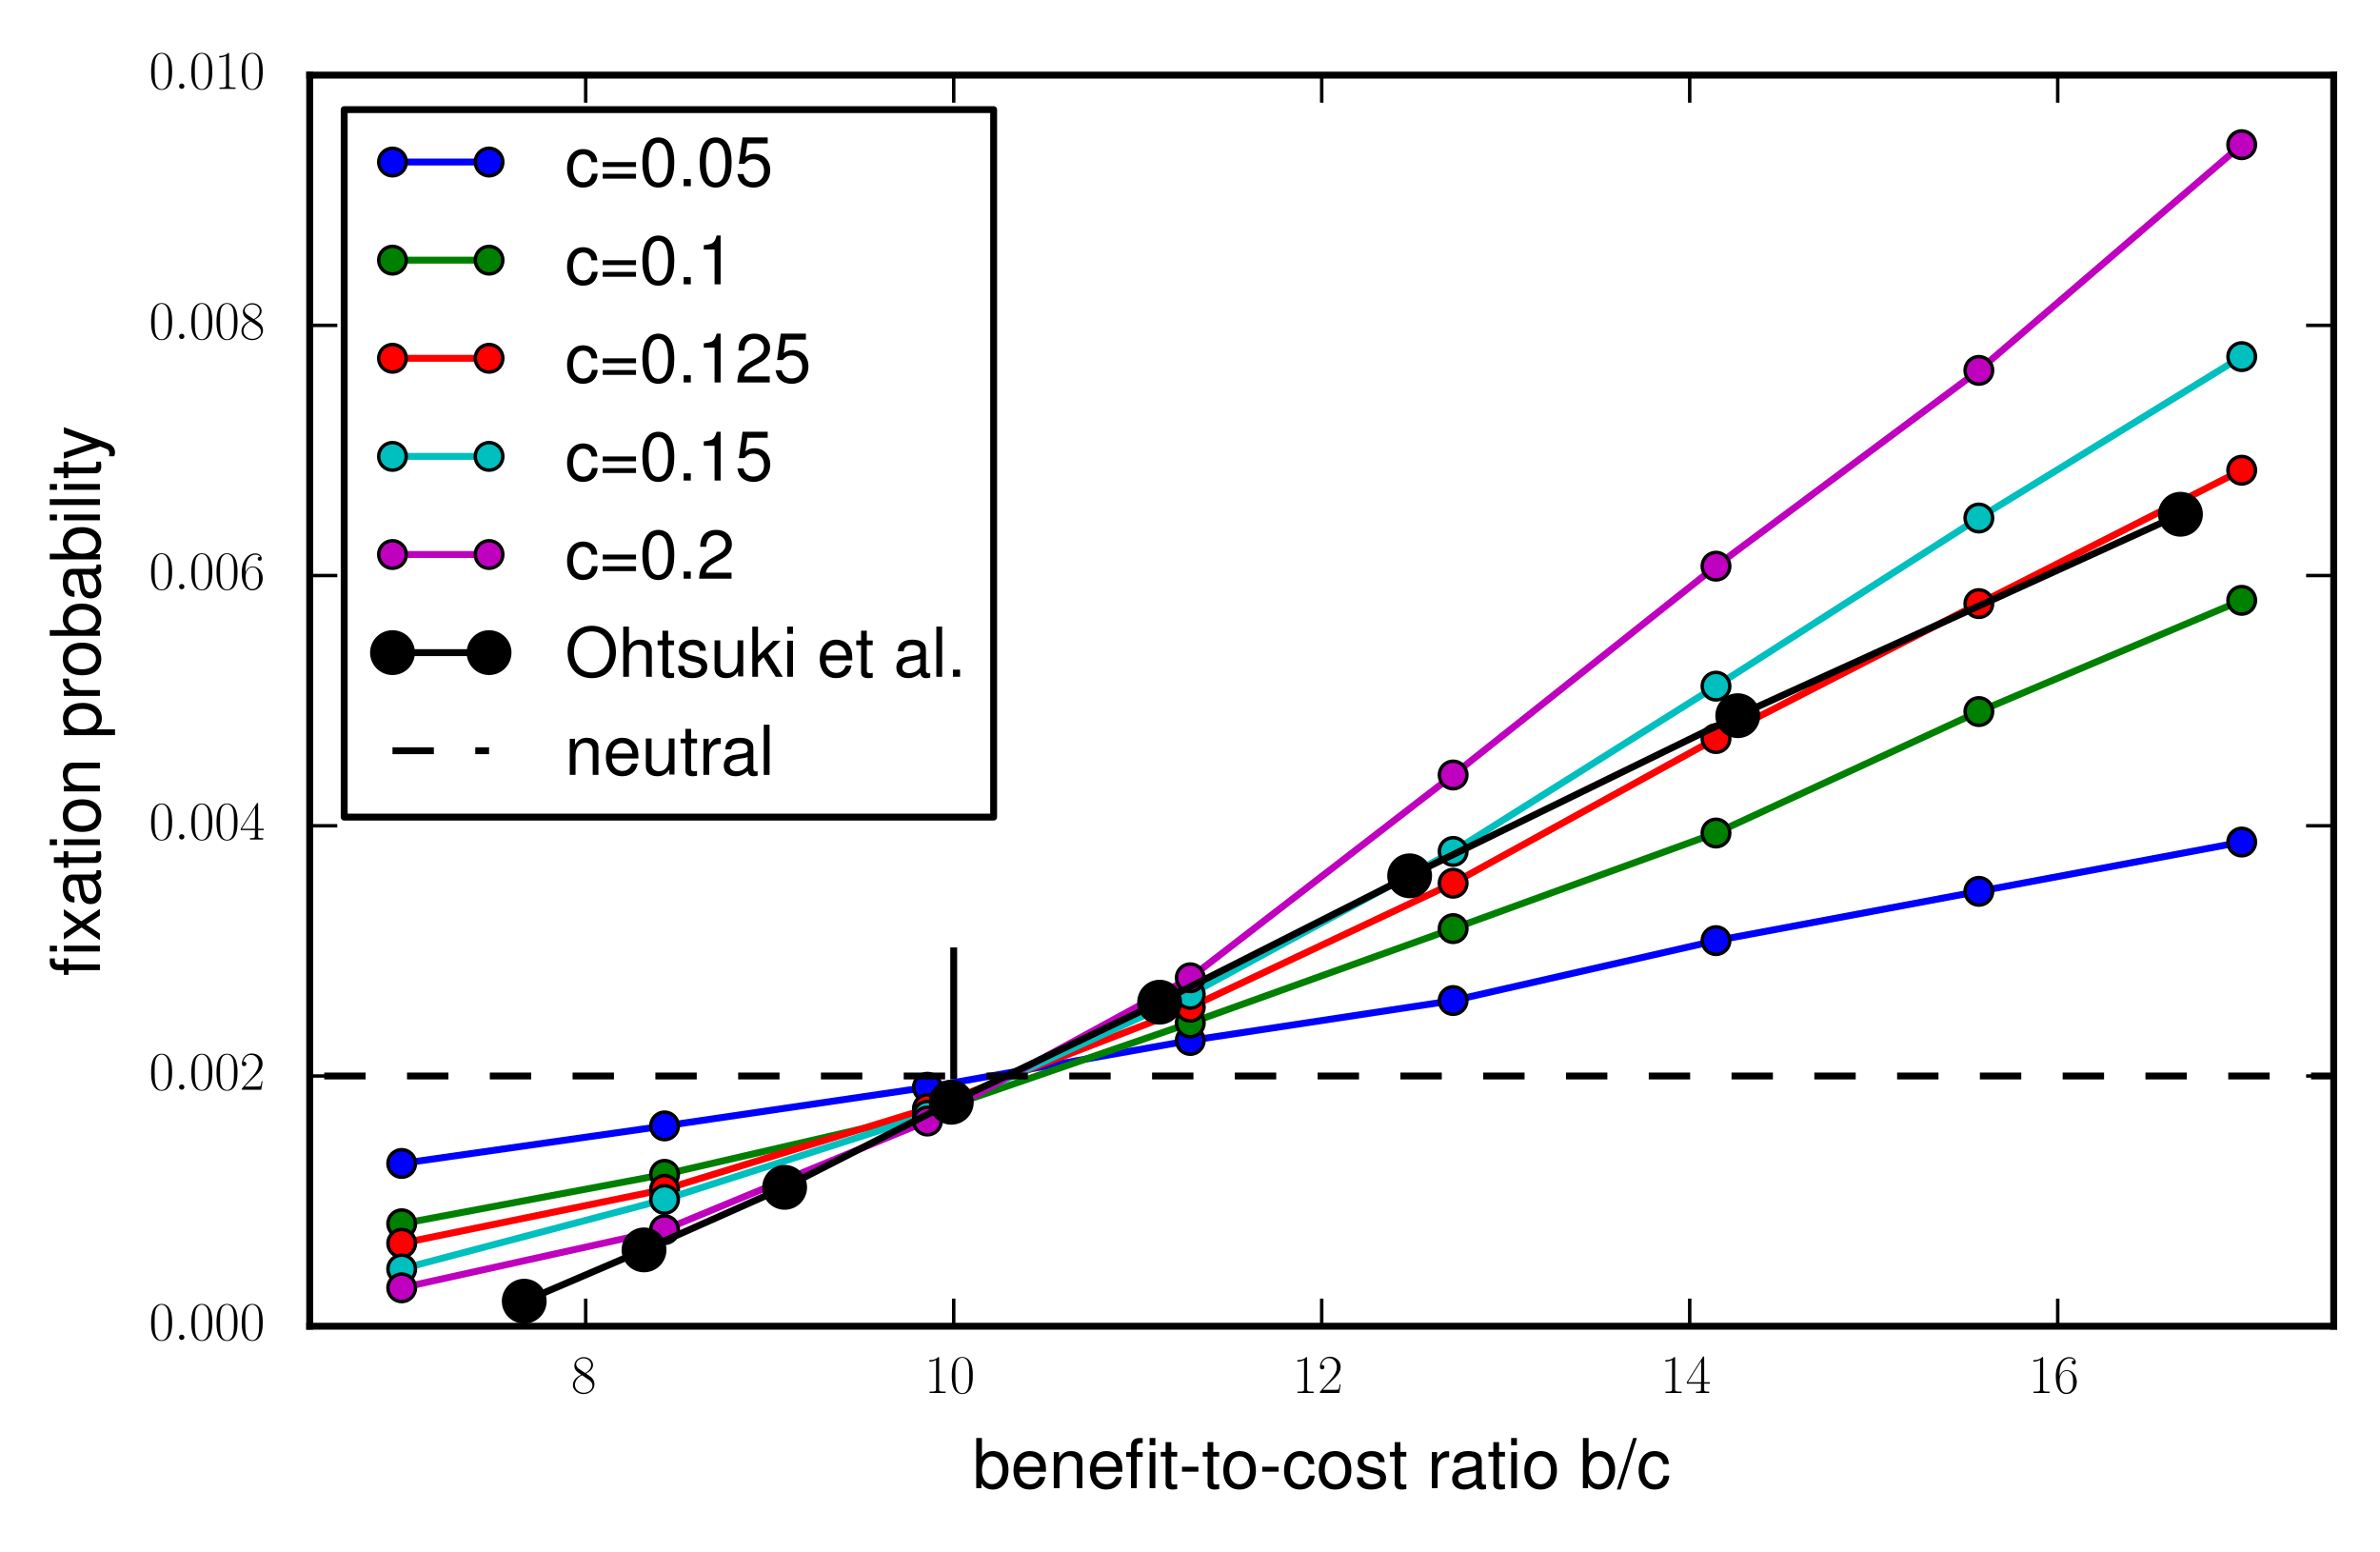 <?xml version="1.0" encoding="utf-8" standalone="no"?>
<!DOCTYPE svg PUBLIC "-//W3C//DTD SVG 1.1//EN"
  "http://www.w3.org/Graphics/SVG/1.1/DTD/svg11.dtd">
<!-- Created with matplotlib (http://matplotlib.org/) -->
<svg height="225pt" version="1.1" viewBox="0 0 345 225" width="345pt" xmlns="http://www.w3.org/2000/svg" xmlns:xlink="http://www.w3.org/1999/xlink">
 <defs>
  <style type="text/css">
*{stroke-linecap:butt;stroke-linejoin:round;stroke-miterlimit:100000;}
  </style>
 </defs>
 <g id="figure_1">
  <g id="patch_1">
   <path d="M 0 225.012 
L 345.49 225.012 
L 345.49 0 
L 0 0 
z
" style="fill:#ffffff;"/>
  </g>
  <g id="axes_1">
   <g id="patch_2">
    <path d="M 44.894 192.216 
L 338.29 192.216 
L 338.29 10.888 
L 44.894 10.888 
z
" style="fill:#ffffff;"/>
   </g>
   <g id="line2d_1">
    <path clip-path="url(#p525039427e)" d="M 138.247 137.817 
L 138.247 155.95 
" style="fill:none;stroke:#000000;stroke-linecap:square;"/>
   </g>
   <g id="line2d_2">
    <path clip-path="url(#p525039427e)" d="M 58.23 168.625 
L 96.333 163.185 
L 134.437 157.582 
L 172.54 150.801 
L 210.644 145.016 
L 248.747 136.331 
L 286.851 129.186 
L 324.954 122.042 
" style="fill:none;stroke:#0000ff;stroke-linecap:square;"/>
    <defs>
     <path d="M 0 2 
C 0.53 2 1.039 1.789 1.414 1.414 
C 1.789 1.039 2 0.53 2 0 
C 2 -0.53 1.789 -1.039 1.414 -1.414 
C 1.039 -1.789 0.53 -2 0 -2 
C -0.53 -2 -1.039 -1.789 -1.414 -1.414 
C -1.789 -1.039 -2 -0.53 -2 0 
C -2 0.53 -1.789 1.039 -1.414 1.414 
C -1.039 1.789 -0.53 2 0 2 
z
" id="m44795a0454" style="stroke:#000000;stroke-width:0.5;"/>
    </defs>
    <g clip-path="url(#p525039427e)">
     <use style="fill:#0000ff;stroke:#000000;stroke-width:0.5;" x="58.23" xlink:href="#m44795a0454" y="168.625"/>
     <use style="fill:#0000ff;stroke:#000000;stroke-width:0.5;" x="96.333" xlink:href="#m44795a0454" y="163.185"/>
     <use style="fill:#0000ff;stroke:#000000;stroke-width:0.5;" x="134.437" xlink:href="#m44795a0454" y="157.582"/>
     <use style="fill:#0000ff;stroke:#000000;stroke-width:0.5;" x="172.54" xlink:href="#m44795a0454" y="150.801"/>
     <use style="fill:#0000ff;stroke:#000000;stroke-width:0.5;" x="210.644" xlink:href="#m44795a0454" y="145.016"/>
     <use style="fill:#0000ff;stroke:#000000;stroke-width:0.5;" x="248.747" xlink:href="#m44795a0454" y="136.331"/>
     <use style="fill:#0000ff;stroke:#000000;stroke-width:0.5;" x="286.851" xlink:href="#m44795a0454" y="129.186"/>
     <use style="fill:#0000ff;stroke:#000000;stroke-width:0.5;" x="324.954" xlink:href="#m44795a0454" y="122.042"/>
    </g>
   </g>
   <g id="line2d_3">
    <path clip-path="url(#p525039427e)" d="M 58.23 177.365 
L 96.333 170.203 
L 134.437 161.408 
L 172.54 148.262 
L 210.644 134.59 
L 248.747 120.736 
L 286.851 103.13 
L 324.954 87.009 
" style="fill:none;stroke:#008000;stroke-linecap:square;"/>
    <defs>
     <path d="M 0 2 
C 0.53 2 1.039 1.789 1.414 1.414 
C 1.789 1.039 2 0.53 2 0 
C 2 -0.53 1.789 -1.039 1.414 -1.414 
C 1.039 -1.789 0.53 -2 0 -2 
C -0.53 -2 -1.039 -1.789 -1.414 -1.414 
C -1.789 -1.039 -2 -0.53 -2 0 
C -2 0.53 -1.789 1.039 -1.414 1.414 
C -1.039 1.789 -0.53 2 0 2 
z
" id="me9c041a095" style="stroke:#000000;stroke-width:0.5;"/>
    </defs>
    <g clip-path="url(#p525039427e)">
     <use style="fill:#008000;stroke:#000000;stroke-width:0.5;" x="58.23" xlink:href="#me9c041a095" y="177.365"/>
     <use style="fill:#008000;stroke:#000000;stroke-width:0.5;" x="96.333" xlink:href="#me9c041a095" y="170.203"/>
     <use style="fill:#008000;stroke:#000000;stroke-width:0.5;" x="134.437" xlink:href="#me9c041a095" y="161.408"/>
     <use style="fill:#008000;stroke:#000000;stroke-width:0.5;" x="172.54" xlink:href="#me9c041a095" y="148.262"/>
     <use style="fill:#008000;stroke:#000000;stroke-width:0.5;" x="210.644" xlink:href="#me9c041a095" y="134.59"/>
     <use style="fill:#008000;stroke:#000000;stroke-width:0.5;" x="248.747" xlink:href="#me9c041a095" y="120.736"/>
     <use style="fill:#008000;stroke:#000000;stroke-width:0.5;" x="286.851" xlink:href="#me9c041a095" y="103.13"/>
     <use style="fill:#008000;stroke:#000000;stroke-width:0.5;" x="324.954" xlink:href="#me9c041a095" y="87.009"/>
    </g>
   </g>
   <g id="line2d_4">
    <path clip-path="url(#p525039427e)" d="M 58.23 180.194 
L 96.333 172.379 
L 134.437 160.683 
L 172.54 145.977 
L 210.644 128.008 
L 248.747 107.046 
L 286.851 87.481 
L 324.954 68.151 
" style="fill:none;stroke:#ff0000;stroke-linecap:square;"/>
    <defs>
     <path d="M 0 2 
C 0.53 2 1.039 1.789 1.414 1.414 
C 1.789 1.039 2 0.53 2 0 
C 2 -0.53 1.789 -1.039 1.414 -1.414 
C 1.039 -1.789 0.53 -2 0 -2 
C -0.53 -2 -1.039 -1.789 -1.414 -1.414 
C -1.789 -1.039 -2 -0.53 -2 0 
C -2 0.53 -1.789 1.039 -1.414 1.414 
C -1.039 1.789 -0.53 2 0 2 
z
" id="m84e55d1b0a" style="stroke:#000000;stroke-width:0.5;"/>
    </defs>
    <g clip-path="url(#p525039427e)">
     <use style="fill:#ff0000;stroke:#000000;stroke-width:0.5;" x="58.23" xlink:href="#m84e55d1b0a" y="180.194"/>
     <use style="fill:#ff0000;stroke:#000000;stroke-width:0.5;" x="96.333" xlink:href="#m84e55d1b0a" y="172.379"/>
     <use style="fill:#ff0000;stroke:#000000;stroke-width:0.5;" x="134.437" xlink:href="#m84e55d1b0a" y="160.683"/>
     <use style="fill:#ff0000;stroke:#000000;stroke-width:0.5;" x="172.54" xlink:href="#m84e55d1b0a" y="145.977"/>
     <use style="fill:#ff0000;stroke:#000000;stroke-width:0.5;" x="210.644" xlink:href="#m84e55d1b0a" y="128.008"/>
     <use style="fill:#ff0000;stroke:#000000;stroke-width:0.5;" x="248.747" xlink:href="#m84e55d1b0a" y="107.046"/>
     <use style="fill:#ff0000;stroke:#000000;stroke-width:0.5;" x="286.851" xlink:href="#m84e55d1b0a" y="87.481"/>
     <use style="fill:#ff0000;stroke:#000000;stroke-width:0.5;" x="324.954" xlink:href="#m84e55d1b0a" y="68.151"/>
    </g>
   </g>
   <g id="line2d_5">
    <path clip-path="url(#p525039427e)" d="M 58.23 183.911 
L 96.333 173.847 
L 134.437 161.626 
L 172.54 144.11 
L 210.644 123.402 
L 248.747 99.449 
L 286.851 75.078 
L 324.954 51.687 
" style="fill:none;stroke:#00bfbf;stroke-linecap:square;"/>
    <defs>
     <path d="M 0 2 
C 0.53 2 1.039 1.789 1.414 1.414 
C 1.789 1.039 2 0.53 2 0 
C 2 -0.53 1.789 -1.039 1.414 -1.414 
C 1.039 -1.789 0.53 -2 0 -2 
C -0.53 -2 -1.039 -1.789 -1.414 -1.414 
C -1.789 -1.039 -2 -0.53 -2 0 
C -2 0.53 -1.789 1.039 -1.414 1.414 
C -1.039 1.789 -0.53 2 0 2 
z
" id="m3303e65771" style="stroke:#000000;stroke-width:0.5;"/>
    </defs>
    <g clip-path="url(#p525039427e)">
     <use style="fill:#00bfbf;stroke:#000000;stroke-width:0.5;" x="58.23" xlink:href="#m3303e65771" y="183.911"/>
     <use style="fill:#00bfbf;stroke:#000000;stroke-width:0.5;" x="96.333" xlink:href="#m3303e65771" y="173.847"/>
     <use style="fill:#00bfbf;stroke:#000000;stroke-width:0.5;" x="134.437" xlink:href="#m3303e65771" y="161.626"/>
     <use style="fill:#00bfbf;stroke:#000000;stroke-width:0.5;" x="172.54" xlink:href="#m3303e65771" y="144.11"/>
     <use style="fill:#00bfbf;stroke:#000000;stroke-width:0.5;" x="210.644" xlink:href="#m3303e65771" y="123.402"/>
     <use style="fill:#00bfbf;stroke:#000000;stroke-width:0.5;" x="248.747" xlink:href="#m3303e65771" y="99.449"/>
     <use style="fill:#00bfbf;stroke:#000000;stroke-width:0.5;" x="286.851" xlink:href="#m3303e65771" y="75.078"/>
     <use style="fill:#00bfbf;stroke:#000000;stroke-width:0.5;" x="324.954" xlink:href="#m3303e65771" y="51.687"/>
    </g>
   </g>
   <g id="line2d_6">
    <path clip-path="url(#p525039427e)" d="M 58.23 186.649 
L 96.333 178.217 
L 134.437 162.478 
L 172.54 141.716 
L 210.644 112.323 
L 248.747 82.059 
L 286.851 53.681 
L 324.954 20.97 
" style="fill:none;stroke:#bf00bf;stroke-linecap:square;"/>
    <defs>
     <path d="M 0 2 
C 0.53 2 1.039 1.789 1.414 1.414 
C 1.789 1.039 2 0.53 2 0 
C 2 -0.53 1.789 -1.039 1.414 -1.414 
C 1.039 -1.789 0.53 -2 0 -2 
C -0.53 -2 -1.039 -1.789 -1.414 -1.414 
C -1.789 -1.039 -2 -0.53 -2 0 
C -2 0.53 -1.789 1.039 -1.414 1.414 
C -1.039 1.789 -0.53 2 0 2 
z
" id="m3d98595a14" style="stroke:#000000;stroke-width:0.5;"/>
    </defs>
    <g clip-path="url(#p525039427e)">
     <use style="fill:#bf00bf;stroke:#000000;stroke-width:0.5;" x="58.23" xlink:href="#m3d98595a14" y="186.649"/>
     <use style="fill:#bf00bf;stroke:#000000;stroke-width:0.5;" x="96.333" xlink:href="#m3d98595a14" y="178.217"/>
     <use style="fill:#bf00bf;stroke:#000000;stroke-width:0.5;" x="134.437" xlink:href="#m3d98595a14" y="162.478"/>
     <use style="fill:#bf00bf;stroke:#000000;stroke-width:0.5;" x="172.54" xlink:href="#m3d98595a14" y="141.716"/>
     <use style="fill:#bf00bf;stroke:#000000;stroke-width:0.5;" x="210.644" xlink:href="#m3d98595a14" y="112.323"/>
     <use style="fill:#bf00bf;stroke:#000000;stroke-width:0.5;" x="248.747" xlink:href="#m3d98595a14" y="82.059"/>
     <use style="fill:#bf00bf;stroke:#000000;stroke-width:0.5;" x="286.851" xlink:href="#m3d98595a14" y="53.681"/>
     <use style="fill:#bf00bf;stroke:#000000;stroke-width:0.5;" x="324.954" xlink:href="#m3d98595a14" y="20.97"/>
    </g>
   </g>
   <g id="line2d_7">
    <path clip-path="url(#p525039427e)" d="M 75.992 188.589 
L 93.356 181.155 
L 113.74 172.088 
L 137.9 159.758 
L 168.098 145.252 
L 204.337 126.938 
L 251.9 103.728 
L 316.073 74.534 
" style="fill:none;stroke:#000000;stroke-linecap:square;"/>
    <defs>
     <path d="M 0 3 
C 0.796 3 1.559 2.684 2.121 2.121 
C 2.684 1.559 3 0.796 3 0 
C 3 -0.796 2.684 -1.559 2.121 -2.121 
C 1.559 -2.684 0.796 -3 0 -3 
C -0.796 -3 -1.559 -2.684 -2.121 -2.121 
C -2.684 -1.559 -3 -0.796 -3 0 
C -3 0.796 -2.684 1.559 -2.121 2.121 
C -1.559 2.684 -0.796 3 0 3 
z
" id="m6c86025a28" style="stroke:#000000;stroke-width:0.5;"/>
    </defs>
    <g clip-path="url(#p525039427e)">
     <use style="stroke:#000000;stroke-width:0.5;" x="75.992" xlink:href="#m6c86025a28" y="188.589"/>
     <use style="stroke:#000000;stroke-width:0.5;" x="93.356" xlink:href="#m6c86025a28" y="181.155"/>
     <use style="stroke:#000000;stroke-width:0.5;" x="113.74" xlink:href="#m6c86025a28" y="172.088"/>
     <use style="stroke:#000000;stroke-width:0.5;" x="137.9" xlink:href="#m6c86025a28" y="159.758"/>
     <use style="stroke:#000000;stroke-width:0.5;" x="168.098" xlink:href="#m6c86025a28" y="145.252"/>
     <use style="stroke:#000000;stroke-width:0.5;" x="204.337" xlink:href="#m6c86025a28" y="126.938"/>
     <use style="stroke:#000000;stroke-width:0.5;" x="251.9" xlink:href="#m6c86025a28" y="103.728"/>
     <use style="stroke:#000000;stroke-width:0.5;" x="316.073" xlink:href="#m6c86025a28" y="74.534"/>
    </g>
   </g>
   <g id="line2d_8">
    <path clip-path="url(#p525039427e)" d="M -1 155.95 
L 16.74 155.95 
L 76.012 155.95 
L 135.284 155.95 
L 194.556 155.95 
L 253.828 155.95 
L 313.1 155.95 
L 346.49 155.95 
" style="fill:none;stroke:#000000;stroke-dasharray:6,6;stroke-dashoffset:0.0;"/>
   </g>
   <g id="patch_3">
    <path d="M 44.894 10.888 
L 338.29 10.888 
" style="fill:none;stroke:#000000;stroke-linecap:square;stroke-linejoin:miter;"/>
   </g>
   <g id="patch_4">
    <path d="M 338.29 192.216 
L 338.29 10.888 
" style="fill:none;stroke:#000000;stroke-linecap:square;stroke-linejoin:miter;"/>
   </g>
   <g id="patch_5">
    <path d="M 44.894 192.216 
L 338.29 192.216 
" style="fill:none;stroke:#000000;stroke-linecap:square;stroke-linejoin:miter;"/>
   </g>
   <g id="patch_6">
    <path d="M 44.894 192.216 
L 44.894 10.888 
" style="fill:none;stroke:#000000;stroke-linecap:square;stroke-linejoin:miter;"/>
   </g>
   <g id="matplotlib.axis_1">
    <g id="xtick_1">
     <g id="line2d_9">
      <defs>
       <path d="M 0 0 
L 0 -4 
" id="mb56351bc96" style="stroke:#000000;stroke-width:0.5;"/>
      </defs>
      <g>
       <use style="stroke:#000000;stroke-width:0.5;" x="84.902" xlink:href="#mb56351bc96" y="192.216"/>
      </g>
     </g>
     <g id="line2d_10">
      <defs>
       <path d="M 0 0 
L 0 4 
" id="m21685a4db8" style="stroke:#000000;stroke-width:0.5;"/>
      </defs>
      <g>
       <use style="stroke:#000000;stroke-width:0.5;" x="84.902" xlink:href="#m21685a4db8" y="10.888"/>
      </g>
     </g>
     <g id="text_1">
      <!-- $8$ -->
      <defs>
       <path d="M 27.203 35.375 
C 33.5 38.547 39.906 43.328 39.906 50.984 
C 39.906 60.016 31.094 65.297 23 65.297 
C 13.906 65.297 5.906 58.734 5.906 49.688 
C 5.906 47.203 6.5 42.922 10.406 39.141 
C 11.406 38.156 15.594 35.172 18.297 33.281 
C 13.797 30.984 3.297 25.531 3.297 14.594 
C 3.297 4.359 13.094 -2 22.797 -2 
C 33.5 -2 42.5 5.656 42.5 15.781 
C 42.5 24.844 36.406 29.016 32.406 31.703 
z
M 14.094 44.094 
C 13.297 44.594 9.297 47.672 9.297 52.359 
C 9.297 58.422 15.594 63 22.797 63 
C 30.703 63 36.5 57.438 36.5 50.969 
C 36.5 41.703 26.094 36.422 25.594 36.422 
C 25.5 36.422 25.406 36.422 24.594 37.031 
z
M 32.5 23.734 
C 34 22.641 38.797 19.375 38.797 13.297 
C 38.797 5.953 31.406 0.391 23 0.391 
C 13.906 0.391 7 6.844 7 14.688 
C 7 22.547 13.094 29.094 20 32.188 
z
" id="CMR17-56"/>
      </defs>
      <g transform="translate(82.785 201.894)scale(0.08 -0.08)">
       <use transform="scale(0.996)" xlink:href="#CMR17-56"/>
      </g>
     </g>
    </g>
    <g id="xtick_2">
     <g id="line2d_11">
      <g>
       <use style="stroke:#000000;stroke-width:0.5;" x="138.247" xlink:href="#mb56351bc96" y="192.216"/>
      </g>
     </g>
     <g id="line2d_12">
      <g>
       <use style="stroke:#000000;stroke-width:0.5;" x="138.247" xlink:href="#m21685a4db8" y="10.888"/>
      </g>
     </g>
     <g id="text_2">
      <!-- $10$ -->
      <defs>
       <path d="M 26.594 63.406 
C 26.594 65.5 26.5 65.5 25.094 65.5 
C 21.203 61.188 15.297 59.797 9.703 59.797 
C 9.406 59.797 8.906 59.797 8.797 59.5 
C 8.703 59.297 8.703 59.094 8.703 57 
C 11.797 57 17 57.594 21 59.984 
L 21 7.203 
C 21 3.688 20.797 2.5 12.203 2.5 
L 9.203 2.5 
L 9.203 0 
C 14 0 19 0 23.797 0 
C 28.594 0 33.594 0 38.406 0 
L 38.406 2.5 
L 35.406 2.5 
C 26.797 2.5 26.594 3.594 26.594 7.156 
z
" id="CMR17-49"/>
       <path d="M 42 31.641 
C 42 37.75 41.906 48.125 37.703 56.109 
C 34 63.109 28.094 65.594 22.906 65.594 
C 18.094 65.594 12 63.406 8.203 56.203 
C 4.203 48.719 3.797 39.438 3.797 31.641 
C 3.797 25.953 3.906 17.281 7 9.672 
C 11.297 -0.609 19 -2 22.906 -2 
C 27.5 -2 34.5 -0.109 38.594 9.375 
C 41.594 16.281 42 24.359 42 31.641 
M 22.906 -0.406 
C 16.5 -0.406 12.703 5.078 11.297 12.688 
C 10.203 18.562 10.203 27.156 10.203 32.75 
C 10.203 40.438 10.203 46.828 11.5 52.922 
C 13.406 61.391 19 64 22.906 64 
C 27 64 32.297 61.297 34.203 53.125 
C 35.5 47.438 35.594 40.734 35.594 32.75 
C 35.594 26.25 35.594 18.266 34.406 12.375 
C 32.297 1.484 26.406 -0.406 22.906 -0.406 
" id="CMR17-48"/>
      </defs>
      <g transform="translate(134.013 201.894)scale(0.08 -0.08)">
       <use transform="scale(0.996)" xlink:href="#CMR17-49"/>
       <use transform="translate(45.69 0.0)scale(0.996)" xlink:href="#CMR17-48"/>
      </g>
     </g>
    </g>
    <g id="xtick_3">
     <g id="line2d_13">
      <g>
       <use style="stroke:#000000;stroke-width:0.5;" x="191.592" xlink:href="#mb56351bc96" y="192.216"/>
      </g>
     </g>
     <g id="line2d_14">
      <g>
       <use style="stroke:#000000;stroke-width:0.5;" x="191.592" xlink:href="#m21685a4db8" y="10.888"/>
      </g>
     </g>
     <g id="text_3">
      <!-- $12$ -->
      <defs>
       <path d="M 41.703 15.453 
L 39.906 15.453 
C 38.906 8.375 38.094 7.172 37.703 6.562 
C 37.203 5.766 30 5.766 28.594 5.766 
L 9.406 5.766 
C 13 9.672 20 16.75 28.5 24.953 
C 34.594 30.734 41.703 37.531 41.703 47.422 
C 41.703 59.219 32.297 66 21.797 66 
C 10.797 66 4.094 56.312 4.094 47.344 
C 4.094 43.438 7 42.938 8.203 42.938 
C 9.203 42.938 12.203 43.547 12.203 47.031 
C 12.203 50.109 9.594 51 8.203 51 
C 7.594 51 7 50.906 6.594 50.703 
C 8.5 59.219 14.297 63.406 20.406 63.406 
C 29.094 63.406 34.797 56.516 34.797 47.422 
C 34.797 38.734 29.703 31.25 24 24.75 
L 4.094 2.281 
L 4.094 0 
L 39.297 0 
z
" id="CMR17-50"/>
      </defs>
      <g transform="translate(187.358 201.894)scale(0.08 -0.08)">
       <use transform="scale(0.996)" xlink:href="#CMR17-49"/>
       <use transform="translate(45.69 0.0)scale(0.996)" xlink:href="#CMR17-50"/>
      </g>
     </g>
    </g>
    <g id="xtick_4">
     <g id="line2d_15">
      <g>
       <use style="stroke:#000000;stroke-width:0.5;" x="244.937" xlink:href="#mb56351bc96" y="192.216"/>
      </g>
     </g>
     <g id="line2d_16">
      <g>
       <use style="stroke:#000000;stroke-width:0.5;" x="244.937" xlink:href="#m21685a4db8" y="10.888"/>
      </g>
     </g>
     <g id="text_4">
      <!-- $14$ -->
      <defs>
       <path d="M 33.594 64.406 
C 33.594 66.5 33.5 66.5 31.703 66.5 
L 2 19.594 
L 2 17 
L 27.797 17 
L 27.797 7.141 
C 27.797 3.5 27.594 2.5 20.594 2.5 
L 18.703 2.5 
L 18.703 0 
C 21.906 0 27.297 0 30.703 0 
C 34.094 0 39.5 0 42.703 0 
L 42.703 2.5 
L 40.797 2.5 
C 33.797 2.5 33.594 3.5 33.594 7.141 
L 33.594 17 
L 43.797 17 
L 43.797 19.594 
L 33.594 19.594 
z
M 28.094 57.859 
L 28.094 19.594 
L 4 19.594 
z
" id="CMR17-52"/>
      </defs>
      <g transform="translate(240.703 201.894)scale(0.08 -0.08)">
       <use transform="scale(0.996)" xlink:href="#CMR17-49"/>
       <use transform="translate(45.69 0.0)scale(0.996)" xlink:href="#CMR17-52"/>
      </g>
     </g>
    </g>
    <g id="xtick_5">
     <g id="line2d_17">
      <g>
       <use style="stroke:#000000;stroke-width:0.5;" x="298.282" xlink:href="#mb56351bc96" y="192.216"/>
      </g>
     </g>
     <g id="line2d_18">
      <g>
       <use style="stroke:#000000;stroke-width:0.5;" x="298.282" xlink:href="#m21685a4db8" y="10.888"/>
      </g>
     </g>
     <g id="text_5">
      <!-- $16$ -->
      <defs>
       <path d="M 10.594 34 
C 10.594 57.656 21.797 63 28.297 63 
C 30.406 63 35.5 62.641 37.5 59 
C 35.906 59 32.906 59 32.906 55.516 
C 32.906 52.828 35.094 51.922 36.5 51.922 
C 37.406 51.922 40.094 52.312 40.094 55.625 
C 40.094 61.781 35.094 65.297 28.203 65.297 
C 16.297 65.297 3.797 52.969 3.797 31 
C 3.797 3.953 15.094 -2 23.094 -2 
C 32.797 -2 42 6.672 42 20.047 
C 42 32.516 33.906 41.594 23.703 41.594 
C 17.594 41.594 13.094 37.609 10.594 30.625 
z
M 23.094 0.391 
C 10.797 0.391 10.797 18.75 10.797 22.438 
C 10.797 29.625 14.203 40 23.5 40 
C 25.203 40 30.094 40 33.406 33.125 
C 35.203 29.219 35.203 25.141 35.203 20.141 
C 35.203 14.75 35.203 10.781 33.094 6.781 
C 30.906 2.672 27.703 0.391 23.094 0.391 
" id="CMR17-54"/>
      </defs>
      <g transform="translate(294.047 201.894)scale(0.08 -0.08)">
       <use transform="scale(0.996)" xlink:href="#CMR17-49"/>
       <use transform="translate(45.69 0.0)scale(0.996)" xlink:href="#CMR17-54"/>
      </g>
     </g>
    </g>
    <g id="text_6">
     <!-- benefit-to-cost ratio b/c -->
     <defs>
      <path d="M 53.5 5.203 
C 52.594 5 52.203 5 51.703 5 
C 48.797 5 47.203 6.484 47.203 9.078 
L 47.203 39.766 
C 47.203 49.016 40.406 54 27.5 54 
C 19.906 54 13.594 51.812 10.094 47.906 
C 7.703 45.203 6.703 42.219 6.5 37.031 
L 14.906 37.031 
C 15.594 43.391 19.406 46.281 27.203 46.281 
C 34.703 46.281 38.906 43.484 38.906 38.516 
L 38.906 36.328 
C 38.906 32.828 36.797 31.344 30.203 30.547 
C 18.406 29.062 16.594 28.656 13.406 27.359 
C 7.297 24.875 4.203 20.188 4.203 13.422 
C 4.203 3.969 10.797 -2 21.406 -2 
C 28 -2 33.297 0.297 39.203 5.703 
C 39.797 0.391 42.406 -2 47.797 -2 
C 49.5 -2 50.797 -1.812 53.5 -1.094 
z
M 38.906 16.75 
C 38.906 13.953 38.094 12.266 35.594 9.984 
C 32.203 6.891 28.094 5.312 23.203 5.312 
C 16.703 5.312 12.906 8.391 12.906 13.656 
C 12.906 19.141 16.594 21.922 25.5 23.219 
C 34.297 24.406 36.094 24.812 38.906 26.094 
z
" id="Nimbus_Sans_L_Regular-97"/>
      <path d="M 5.406 73 
L 5.406 -0.031 
L 12.906 -0.031 
L 12.906 7 
C 16.906 0.891 22.203 -2 29.5 -2 
C 43.297 -2 52.297 9.25 52.297 26.594 
C 52.297 43.531 43.703 54 29.906 54 
C 22.703 54 17.594 51.281 13.703 45.391 
L 13.703 73 
z
M 28.297 46.188 
C 37.594 46.188 43.594 38.125 43.594 25.703 
C 43.594 13.859 37.406 5.812 28.297 5.812 
C 19.5 5.812 13.703 13.766 13.703 26 
C 13.703 38.234 19.5 46.188 28.297 46.188 
" id="Nimbus_Sans_L_Regular-98"/>
      <path d="M 25.406 52.812 
L 16.797 52.812 
L 16.797 67 
L 8.5 67 
L 8.5 52.812 
L 1.406 52.812 
L 1.406 46 
L 8.5 46 
L 8.5 6.312 
C 8.5 1 12.094 -2 18.594 -2 
C 20.594 -2 22.594 -1.812 25.406 -1.297 
L 25.406 5.719 
C 24.297 5.406 23 5.312 21.406 5.312 
C 17.797 5.312 16.797 6.312 16.797 10.016 
L 16.797 46 
L 25.406 46 
z
" id="Nimbus_Sans_L_Regular-116"/>
      <path d="M 25.203 52.484 
L 16.5 52.484 
L 16.5 60.453 
C 16.5 63.859 18.5 65.594 22.297 65.594 
C 23 65.594 23.297 65.594 25.203 65.594 
L 25.203 72.797 
C 23.297 72.969 22.203 73 20.5 73 
C 12.797 73 8.203 68.656 8.203 61.266 
L 8.203 52.484 
L 1.203 52.484 
L 1.203 45.672 
L 8.203 45.672 
L 8.203 0 
L 16.5 0 
L 16.5 45.672 
L 25.203 45.672 
z
M 43.594 52.484 
L 35.297 52.484 
L 35.297 0 
L 43.594 0 
z
M 43.594 73 
L 35.297 73 
L 35.297 62.484 
L 43.594 62.484 
z
" id="Nimbus_Sans_L_Regular-2"/>
      <path d="M 28.406 31.203 
L 4.594 31.203 
L 4.594 24 
L 28.406 24 
z
" id="Nimbus_Sans_L_Regular-45"/>
      <path d="M 22.906 73 
L -0.797 -2 
L 4.703 -2 
L 28.406 73 
z
" id="Nimbus_Sans_L_Regular-47"/>
      <path d="M 47.094 34.938 
C 46.703 40.031 45.594 43.328 43.594 46.219 
C 40 51.109 33.703 54 26.406 54 
C 12.297 54 3.094 42.844 3.094 25.5 
C 3.094 8.656 12.094 -2 26.297 -2 
C 38.797 -2 46.703 5.469 47.703 18.234 
L 39.297 18.234 
C 37.906 9.875 33.594 5.703 26.5 5.703 
C 17.297 5.703 11.797 13.172 11.797 25.5 
C 11.797 38.531 17.203 46.281 26.297 46.281 
C 33.297 46.281 37.703 42.203 38.703 34.938 
z
" id="Nimbus_Sans_L_Regular-99"/>
      <path d="M 15 52.484 
L 6.703 52.484 
L 6.703 0 
L 15 0 
z
M 15 73 
L 6.594 73 
L 6.594 62.484 
L 15 62.484 
z
" id="Nimbus_Sans_L_Regular-105"/>
      <path d="M 7 52.484 
L 7 0 
L 15.406 0 
L 15.406 28.953 
C 15.406 39.672 21 46.688 29.594 46.688 
C 36.203 46.688 40.406 42.672 40.406 36.359 
L 40.406 0 
L 48.703 0 
L 48.703 39.672 
C 48.703 48.391 42.203 54 32.094 54 
C 24.297 54 19.297 50.984 14.703 43.688 
L 14.703 52.484 
z
" id="Nimbus_Sans_L_Regular-110"/>
      <path d="M 27.203 54 
C 12.5 54 3.594 43.531 3.594 25.984 
C 3.594 8.453 12.406 -2 27.297 -2 
C 42 -2 51 8.453 51 25.594 
C 51 43.625 42.297 54 27.203 54 
M 27.297 46.281 
C 36.703 46.281 42.297 38.625 42.297 25.703 
C 42.297 13.453 36.5 5.703 27.297 5.703 
C 18 5.703 12.297 13.359 12.297 25.984 
C 12.297 38.531 18 46.281 27.297 46.281 
" id="Nimbus_Sans_L_Regular-111"/>
      <path d="M 51.297 23.891 
C 51.297 31.781 50.703 36.531 49.203 40.375 
C 45.797 48.859 37.797 54 28 54 
C 13.406 54 4 42.844 4 25.703 
C 4 8.547 13.094 -2 27.797 -2 
C 39.797 -2 48.094 4.844 50.203 16.312 
L 41.797 16.312 
C 39.5 9.344 34.797 5.703 28.094 5.703 
C 22.797 5.703 18.297 8.125 15.5 12.578 
C 13.5 15.594 12.797 18.641 12.703 23.891 
z
M 12.906 31 
C 13.594 40.266 19.5 46.281 27.906 46.281 
C 36.094 46.281 42.406 39.531 42.406 31 
C 42.406 31 42.406 31 42.297 31 
z
" id="Nimbus_Sans_L_Regular-101"/>
      <path d="M 6.906 52.484 
L 6.906 0 
L 15.297 0 
L 15.297 27.203 
C 15.297 34.703 17.203 39.609 21.203 42.5 
C 23.797 44.406 26.297 45 32.094 45 
L 32.094 53.625 
C 30.703 53.812 30 53.812 28.906 53.812 
C 23.5 53.812 19.406 50.625 14.594 42.906 
L 14.594 52.484 
z
" id="Nimbus_Sans_L_Regular-114"/>
      <path d="M 43.797 37.922 
C 43.703 48.203 36.906 54 24.797 54 
C 12.594 54 4.703 47.719 4.703 38.062 
C 4.703 29.891 8.906 26.016 21.297 23.031 
L 29.094 21.141 
C 34.906 19.734 37.203 17.656 37.203 13.875 
C 37.203 9 32.297 5.703 25 5.703 
C 20.5 5.703 16.703 7 14.594 9.188 
C 13.297 10.688 12.703 12.172 12.203 15.844 
L 3.406 15.844 
C 3.797 3.766 10.594 -2 24.297 -2 
C 37.5 -2 45.906 4.453 45.906 14.516 
C 45.906 22.281 41.5 26.578 31.094 29.062 
L 23.094 30.953 
C 16.297 32.531 13.406 34.734 13.406 38.406 
C 13.406 43.188 17.703 46.281 24.5 46.281 
C 31.203 46.281 34.797 43.391 35 37.922 
z
" id="Nimbus_Sans_L_Regular-115"/>
     </defs>
     <g transform="translate(140.977 215.69)scale(0.1 -0.1)">
      <use transform="scale(0.996)" xlink:href="#Nimbus_Sans_L_Regular-98"/>
      <use transform="translate(55.392 0.0)scale(0.996)" xlink:href="#Nimbus_Sans_L_Regular-101"/>
      <use transform="translate(110.783 0.0)scale(0.996)" xlink:href="#Nimbus_Sans_L_Regular-110"/>
      <use transform="translate(166.175 0.0)scale(0.996)" xlink:href="#Nimbus_Sans_L_Regular-101"/>
      <use transform="translate(221.567 0.0)scale(0.996)" xlink:href="#Nimbus_Sans_L_Regular-2"/>
      <use transform="translate(271.38 0.0)scale(0.996)" xlink:href="#Nimbus_Sans_L_Regular-116"/>
      <use transform="translate(299.075 0.0)scale(0.996)" xlink:href="#Nimbus_Sans_L_Regular-45"/>
      <use transform="translate(332.25 0.0)scale(0.996)" xlink:href="#Nimbus_Sans_L_Regular-116"/>
      <use transform="translate(359.945 0.0)scale(0.996)" xlink:href="#Nimbus_Sans_L_Regular-111"/>
      <use transform="translate(415.337 0.0)scale(0.996)" xlink:href="#Nimbus_Sans_L_Regular-45"/>
      <use transform="translate(448.512 0.0)scale(0.996)" xlink:href="#Nimbus_Sans_L_Regular-99"/>
      <use transform="translate(498.326 0.0)scale(0.996)" xlink:href="#Nimbus_Sans_L_Regular-111"/>
      <use transform="translate(553.717 0.0)scale(0.996)" xlink:href="#Nimbus_Sans_L_Regular-115"/>
      <use transform="translate(603.53 0.0)scale(0.996)" xlink:href="#Nimbus_Sans_L_Regular-116"/>
      <use transform="translate(658.921 0.0)scale(0.996)" xlink:href="#Nimbus_Sans_L_Regular-114"/>
      <use transform="translate(691.1 0.0)scale(0.996)" xlink:href="#Nimbus_Sans_L_Regular-97"/>
      <use transform="translate(746.492 0.0)scale(0.996)" xlink:href="#Nimbus_Sans_L_Regular-116"/>
      <use transform="translate(774.187 0.0)scale(0.996)" xlink:href="#Nimbus_Sans_L_Regular-105"/>
      <use transform="translate(796.304 0.0)scale(0.996)" xlink:href="#Nimbus_Sans_L_Regular-111"/>
      <use transform="translate(879.39 0.0)scale(0.996)" xlink:href="#Nimbus_Sans_L_Regular-98"/>
      <use transform="translate(934.782 0.0)scale(0.996)" xlink:href="#Nimbus_Sans_L_Regular-47"/>
      <use transform="translate(962.477 0.0)scale(0.996)" xlink:href="#Nimbus_Sans_L_Regular-99"/>
     </g>
    </g>
   </g>
   <g id="matplotlib.axis_2">
    <g id="ytick_1">
     <g id="line2d_19">
      <defs>
       <path d="M 0 0 
L 4 0 
" id="m46805a8062" style="stroke:#000000;stroke-width:0.5;"/>
      </defs>
      <g>
       <use style="stroke:#000000;stroke-width:0.5;" x="44.894" xlink:href="#m46805a8062" y="192.216"/>
      </g>
     </g>
     <g id="line2d_20">
      <defs>
       <path d="M 0 0 
L -4 0 
" id="mfad8af3ddd" style="stroke:#000000;stroke-width:0.5;"/>
      </defs>
      <g>
       <use style="stroke:#000000;stroke-width:0.5;" x="338.29" xlink:href="#mfad8af3ddd" y="192.216"/>
      </g>
     </g>
     <g id="text_7">
      <!-- $0.000$ -->
      <defs>
       <path d="M 18.406 4.797 
C 18.406 7.688 16 9.672 13.594 9.672 
C 10.703 9.672 8.703 7.281 8.703 4.891 
C 8.703 2 11.094 0 13.5 0 
C 16.406 0 18.406 2.391 18.406 4.797 
" id="CMMI12-58"/>
      </defs>
      <g transform="translate(21.605 194.206)scale(0.08 -0.08)">
       <use transform="scale(0.996)" xlink:href="#CMR17-48"/>
       <use transform="translate(45.69 0.0)scale(0.996)" xlink:href="#CMMI12-58"/>
       <use transform="translate(72.788 0.0)scale(0.996)" xlink:href="#CMR17-48"/>
       <use transform="translate(118.478 0.0)scale(0.996)" xlink:href="#CMR17-48"/>
       <use transform="translate(164.169 0.0)scale(0.996)" xlink:href="#CMR17-48"/>
      </g>
     </g>
    </g>
    <g id="ytick_2">
     <g id="line2d_21">
      <g>
       <use style="stroke:#000000;stroke-width:0.5;" x="44.894" xlink:href="#m46805a8062" y="155.95"/>
      </g>
     </g>
     <g id="line2d_22">
      <g>
       <use style="stroke:#000000;stroke-width:0.5;" x="338.29" xlink:href="#mfad8af3ddd" y="155.95"/>
      </g>
     </g>
     <g id="text_8">
      <!-- $0.002$ -->
      <g transform="translate(21.605 157.941)scale(0.08 -0.08)">
       <use transform="scale(0.996)" xlink:href="#CMR17-48"/>
       <use transform="translate(45.69 0.0)scale(0.996)" xlink:href="#CMMI12-58"/>
       <use transform="translate(72.788 0.0)scale(0.996)" xlink:href="#CMR17-48"/>
       <use transform="translate(118.478 0.0)scale(0.996)" xlink:href="#CMR17-48"/>
       <use transform="translate(164.169 0.0)scale(0.996)" xlink:href="#CMR17-50"/>
      </g>
     </g>
    </g>
    <g id="ytick_3">
     <g id="line2d_23">
      <g>
       <use style="stroke:#000000;stroke-width:0.5;" x="44.894" xlink:href="#m46805a8062" y="119.685"/>
      </g>
     </g>
     <g id="line2d_24">
      <g>
       <use style="stroke:#000000;stroke-width:0.5;" x="338.29" xlink:href="#mfad8af3ddd" y="119.685"/>
      </g>
     </g>
     <g id="text_9">
      <!-- $0.004$ -->
      <g transform="translate(21.605 121.675)scale(0.08 -0.08)">
       <use transform="scale(0.996)" xlink:href="#CMR17-48"/>
       <use transform="translate(45.69 0.0)scale(0.996)" xlink:href="#CMMI12-58"/>
       <use transform="translate(72.788 0.0)scale(0.996)" xlink:href="#CMR17-48"/>
       <use transform="translate(118.478 0.0)scale(0.996)" xlink:href="#CMR17-48"/>
       <use transform="translate(164.169 0.0)scale(0.996)" xlink:href="#CMR17-52"/>
      </g>
     </g>
    </g>
    <g id="ytick_4">
     <g id="line2d_25">
      <g>
       <use style="stroke:#000000;stroke-width:0.5;" x="44.894" xlink:href="#m46805a8062" y="83.419"/>
      </g>
     </g>
     <g id="line2d_26">
      <g>
       <use style="stroke:#000000;stroke-width:0.5;" x="338.29" xlink:href="#mfad8af3ddd" y="83.419"/>
      </g>
     </g>
     <g id="text_10">
      <!-- $0.006$ -->
      <g transform="translate(21.605 85.41)scale(0.08 -0.08)">
       <use transform="scale(0.996)" xlink:href="#CMR17-48"/>
       <use transform="translate(45.69 0.0)scale(0.996)" xlink:href="#CMMI12-58"/>
       <use transform="translate(72.788 0.0)scale(0.996)" xlink:href="#CMR17-48"/>
       <use transform="translate(118.478 0.0)scale(0.996)" xlink:href="#CMR17-48"/>
       <use transform="translate(164.169 0.0)scale(0.996)" xlink:href="#CMR17-54"/>
      </g>
     </g>
    </g>
    <g id="ytick_5">
     <g id="line2d_27">
      <g>
       <use style="stroke:#000000;stroke-width:0.5;" x="44.894" xlink:href="#m46805a8062" y="47.154"/>
      </g>
     </g>
     <g id="line2d_28">
      <g>
       <use style="stroke:#000000;stroke-width:0.5;" x="338.29" xlink:href="#mfad8af3ddd" y="47.154"/>
      </g>
     </g>
     <g id="text_11">
      <!-- $0.008$ -->
      <g transform="translate(21.605 49.144)scale(0.08 -0.08)">
       <use transform="scale(0.996)" xlink:href="#CMR17-48"/>
       <use transform="translate(45.69 0.0)scale(0.996)" xlink:href="#CMMI12-58"/>
       <use transform="translate(72.788 0.0)scale(0.996)" xlink:href="#CMR17-48"/>
       <use transform="translate(118.478 0.0)scale(0.996)" xlink:href="#CMR17-48"/>
       <use transform="translate(164.169 0.0)scale(0.996)" xlink:href="#CMR17-56"/>
      </g>
     </g>
    </g>
    <g id="ytick_6">
     <g id="line2d_29">
      <g>
       <use style="stroke:#000000;stroke-width:0.5;" x="44.894" xlink:href="#m46805a8062" y="10.888"/>
      </g>
     </g>
     <g id="line2d_30">
      <g>
       <use style="stroke:#000000;stroke-width:0.5;" x="338.29" xlink:href="#mfad8af3ddd" y="10.888"/>
      </g>
     </g>
     <g id="text_12">
      <!-- $0.010$ -->
      <g transform="translate(21.605 12.879)scale(0.08 -0.08)">
       <use transform="scale(0.996)" xlink:href="#CMR17-48"/>
       <use transform="translate(45.69 0.0)scale(0.996)" xlink:href="#CMMI12-58"/>
       <use transform="translate(72.788 0.0)scale(0.996)" xlink:href="#CMR17-48"/>
       <use transform="translate(118.478 0.0)scale(0.996)" xlink:href="#CMR17-49"/>
       <use transform="translate(164.169 0.0)scale(0.996)" xlink:href="#CMR17-48"/>
      </g>
     </g>
    </g>
    <g id="text_13">
     <!-- fixation probability -->
     <defs>
      <path d="M 5.406 -22 
L 13.797 -22 
L 13.797 5 
C 18.203 -0.422 23.094 -2.812 29.906 -2.812 
C 43.406 -2.812 52.297 8.156 52.297 24.984 
C 52.297 42.719 43.703 53.812 29.797 53.812 
C 22.703 53.812 17 50.594 13.094 44.391 
L 13.094 52.328 
L 5.406 52.328 
z
M 28.406 46 
C 37.594 46 43.594 37.812 43.594 25.188 
C 43.594 13.172 37.5 5 28.406 5 
C 19.594 5 13.797 13.078 13.797 25.5 
C 13.797 37.922 19.594 46 28.406 46 
" id="Nimbus_Sans_L_Regular-112"/>
      <path d="M 38.797 52.5 
L 24.297 11.531 
L 10.906 52.5 
L 2 52.5 
L 19.703 -0.328 
L 16.5 -8.656 
C 15.203 -12.375 13.297 -13.781 9.797 -13.781 
C 8.594 -13.781 7.203 -13.578 5.406 -13.172 
L 5.406 -20.703 
C 7.094 -21.594 8.797 -22 11 -22 
C 13.703 -22 16.594 -21.094 18.797 -19.484 
C 21.406 -17.578 22.906 -15.359 24.5 -11.141 
L 47.797 52.5 
z
" id="Nimbus_Sans_L_Regular-121"/>
      <path d="M 29.203 27.141 
L 46.797 52.484 
L 37.406 52.484 
L 24.797 33.453 
L 12.203 52.484 
L 2.703 52.484 
L 20.203 26.75 
L 1.703 0 
L 11.203 0 
L 24.5 20.125 
L 37.594 0 
L 47.297 0 
z
" id="Nimbus_Sans_L_Regular-120"/>
      <path d="M 15.203 73 
L 6.797 73 
L 6.797 -0.031 
L 15.203 -0.031 
z
" id="Nimbus_Sans_L_Regular-108"/>
     </defs>
     <g transform="translate(14.483 141.417)rotate(-90.0)scale(0.1 -0.1)">
      <use transform="scale(0.996)" xlink:href="#Nimbus_Sans_L_Regular-2"/>
      <use transform="translate(49.813 0.0)scale(0.996)" xlink:href="#Nimbus_Sans_L_Regular-120"/>
      <use transform="translate(99.626 0.0)scale(0.996)" xlink:href="#Nimbus_Sans_L_Regular-97"/>
      <use transform="translate(155.018 0.0)scale(0.996)" xlink:href="#Nimbus_Sans_L_Regular-116"/>
      <use transform="translate(182.713 0.0)scale(0.996)" xlink:href="#Nimbus_Sans_L_Regular-105"/>
      <use transform="translate(204.83 0.0)scale(0.996)" xlink:href="#Nimbus_Sans_L_Regular-111"/>
      <use transform="translate(260.222 0.0)scale(0.996)" xlink:href="#Nimbus_Sans_L_Regular-110"/>
      <use transform="translate(343.309 0.0)scale(0.996)" xlink:href="#Nimbus_Sans_L_Regular-112"/>
      <use transform="translate(398.7 0.0)scale(0.996)" xlink:href="#Nimbus_Sans_L_Regular-114"/>
      <use transform="translate(431.875 0.0)scale(0.996)" xlink:href="#Nimbus_Sans_L_Regular-111"/>
      <use transform="translate(487.267 0.0)scale(0.996)" xlink:href="#Nimbus_Sans_L_Regular-98"/>
      <use transform="translate(542.659 0.0)scale(0.996)" xlink:href="#Nimbus_Sans_L_Regular-97"/>
      <use transform="translate(598.05 0.0)scale(0.996)" xlink:href="#Nimbus_Sans_L_Regular-98"/>
      <use transform="translate(653.442 0.0)scale(0.996)" xlink:href="#Nimbus_Sans_L_Regular-105"/>
      <use transform="translate(675.559 0.0)scale(0.996)" xlink:href="#Nimbus_Sans_L_Regular-108"/>
      <use transform="translate(697.676 0.0)scale(0.996)" xlink:href="#Nimbus_Sans_L_Regular-105"/>
      <use transform="translate(719.793 0.0)scale(0.996)" xlink:href="#Nimbus_Sans_L_Regular-116"/>
      <use transform="translate(747.488 0.0)scale(0.996)" xlink:href="#Nimbus_Sans_L_Regular-121"/>
     </g>
    </g>
   </g>
   <g id="legend_1">
    <g id="patch_7">
     <path d="M 49.894 118.43 
L 144.035 118.43 
L 144.035 15.888 
L 49.894 15.888 
z
" style="fill:#ffffff;stroke:#000000;stroke-linejoin:miter;"/>
    </g>
    <g id="line2d_31">
     <path d="M 56.894 23.486 
L 70.894 23.486 
" style="fill:none;stroke:#0000ff;stroke-linecap:square;"/>
    </g>
    <g id="line2d_32">
     <g>
      <use style="fill:#0000ff;stroke:#000000;stroke-width:0.5;" x="56.894" xlink:href="#m44795a0454" y="23.486"/>
      <use style="fill:#0000ff;stroke:#000000;stroke-width:0.5;" x="70.894" xlink:href="#m44795a0454" y="23.486"/>
     </g>
    </g>
    <g id="text_14">
     <!-- c=0.05 -->
     <defs>
      <path d="M 53.406 35.016 
L 5 35.016 
L 5 28 
L 53.406 28 
z
M 53.406 18 
L 5 18 
L 5 11 
L 53.406 11 
z
" id="Nimbus_Sans_L_Regular-61"/>
      <path d="M 27.5 71 
C 20.906 71 14.906 68.125 11.203 63.219 
C 6.594 57.047 4.297 47.562 4.297 34.5 
C 4.297 10.672 12.297 -2 27.5 -2 
C 42.5 -2 50.703 10.672 50.703 33.906 
C 50.703 47.656 48.5 56.844 43.797 63.219 
C 40.094 68.219 34.203 71 27.5 71 
M 27.5 63.188 
C 37 63.188 41.703 53.625 41.703 34.703 
C 41.703 14.672 37.094 5.312 27.297 5.312 
C 18 5.312 13.297 15.078 13.297 34.406 
C 13.297 53.719 18 63.188 27.5 63.188 
" id="Nimbus_Sans_L_Regular-48"/>
      <path d="M 19.094 10.422 
L 8.703 10.422 
L 8.703 0 
L 19.094 0 
z
" id="Nimbus_Sans_L_Regular-46"/>
      <path d="M 47.594 71 
L 11 71 
L 5.703 32.594 
L 13.797 32.594 
C 17.906 37.484 21.297 39.188 26.797 39.188 
C 36.297 39.188 42.297 32.688 42.297 22.203 
C 42.297 12 36.406 5.812 26.797 5.812 
C 19.094 5.812 14.406 9.703 12.297 17.703 
L 3.5 17.703 
C 4.703 11.906 5.703 9.094 7.797 6.484 
C 11.797 1.094 19 -2 27 -2 
C 41.297 -2 51.297 8.391 51.297 23.391 
C 51.297 37.406 42 47 28.406 47 
C 23.406 47 19.406 45.703 15.297 42.688 
L 18.094 62.297 
L 47.594 62.297 
z
" id="Nimbus_Sans_L_Regular-53"/>
     </defs>
     <g transform="translate(81.894 26.986)scale(0.1 -0.1)">
      <use transform="scale(0.996)" xlink:href="#Nimbus_Sans_L_Regular-99"/>
      <use transform="translate(49.813 0.0)scale(0.996)" xlink:href="#Nimbus_Sans_L_Regular-61"/>
      <use transform="translate(107.995 0.0)scale(0.996)" xlink:href="#Nimbus_Sans_L_Regular-48"/>
      <use transform="translate(163.386 0.0)scale(0.996)" xlink:href="#Nimbus_Sans_L_Regular-46"/>
      <use transform="translate(191.082 0.0)scale(0.996)" xlink:href="#Nimbus_Sans_L_Regular-48"/>
      <use transform="translate(246.473 0.0)scale(0.996)" xlink:href="#Nimbus_Sans_L_Regular-53"/>
     </g>
    </g>
    <g id="line2d_33">
     <path d="M 56.894 37.707 
L 70.894 37.707 
" style="fill:none;stroke:#008000;stroke-linecap:square;"/>
    </g>
    <g id="line2d_34">
     <g>
      <use style="fill:#008000;stroke:#000000;stroke-width:0.5;" x="56.894" xlink:href="#me9c041a095" y="37.707"/>
      <use style="fill:#008000;stroke:#000000;stroke-width:0.5;" x="70.894" xlink:href="#me9c041a095" y="37.707"/>
     </g>
    </g>
    <g id="text_15">
     <!-- c=0.1 -->
     <defs>
      <path d="M 25.906 50.594 
L 25.906 0 
L 34.703 0 
L 34.703 71.016 
L 28.906 71.016 
C 25.797 60.109 23.797 58.609 10.203 56.906 
L 10.203 50.594 
z
" id="Nimbus_Sans_L_Regular-49"/>
     </defs>
     <g transform="translate(81.894 41.207)scale(0.1 -0.1)">
      <use transform="scale(0.996)" xlink:href="#Nimbus_Sans_L_Regular-99"/>
      <use transform="translate(49.813 0.0)scale(0.996)" xlink:href="#Nimbus_Sans_L_Regular-61"/>
      <use transform="translate(107.995 0.0)scale(0.996)" xlink:href="#Nimbus_Sans_L_Regular-48"/>
      <use transform="translate(163.386 0.0)scale(0.996)" xlink:href="#Nimbus_Sans_L_Regular-46"/>
      <use transform="translate(191.082 0.0)scale(0.996)" xlink:href="#Nimbus_Sans_L_Regular-49"/>
     </g>
    </g>
    <g id="line2d_35">
     <path d="M 56.894 51.927 
L 70.894 51.927 
" style="fill:none;stroke:#ff0000;stroke-linecap:square;"/>
    </g>
    <g id="line2d_36">
     <g>
      <use style="fill:#ff0000;stroke:#000000;stroke-width:0.5;" x="56.894" xlink:href="#m84e55d1b0a" y="51.927"/>
      <use style="fill:#ff0000;stroke:#000000;stroke-width:0.5;" x="70.894" xlink:href="#m84e55d1b0a" y="51.927"/>
     </g>
    </g>
    <g id="text_16">
     <!-- c=0.125 -->
     <defs>
      <path d="M 50.594 8.719 
L 13.297 8.719 
C 14.203 14.531 17.406 18.234 26.094 23.344 
L 36.094 28.75 
C 46 34.156 51.094 41.453 51.094 50.172 
C 51.094 56.078 48.703 61.594 44.5 65.391 
C 40.297 69.203 35.094 71 28.406 71 
C 19.406 71 12.703 67.797 8.797 61.797 
C 6.297 57.984 5.203 53.578 5 46.359 
L 13.797 46.359 
C 14.094 51.172 14.703 54.078 15.906 56.375 
C 18.203 60.688 22.797 63.297 28.094 63.297 
C 36.094 63.297 42.094 57.578 42.094 49.969 
C 42.094 44.359 38.797 39.547 32.5 35.953 
L 23.297 30.75 
C 8.5 22.344 4.203 15.625 3.406 0 
L 50.594 0 
z
" id="Nimbus_Sans_L_Regular-50"/>
     </defs>
     <g transform="translate(81.894 55.427)scale(0.1 -0.1)">
      <use transform="scale(0.996)" xlink:href="#Nimbus_Sans_L_Regular-99"/>
      <use transform="translate(49.813 0.0)scale(0.996)" xlink:href="#Nimbus_Sans_L_Regular-61"/>
      <use transform="translate(107.995 0.0)scale(0.996)" xlink:href="#Nimbus_Sans_L_Regular-48"/>
      <use transform="translate(163.386 0.0)scale(0.996)" xlink:href="#Nimbus_Sans_L_Regular-46"/>
      <use transform="translate(191.082 0.0)scale(0.996)" xlink:href="#Nimbus_Sans_L_Regular-49"/>
      <use transform="translate(246.473 0.0)scale(0.996)" xlink:href="#Nimbus_Sans_L_Regular-50"/>
      <use transform="translate(301.865 0.0)scale(0.996)" xlink:href="#Nimbus_Sans_L_Regular-53"/>
     </g>
    </g>
    <g id="line2d_37">
     <path d="M 56.894 66.147 
L 70.894 66.147 
" style="fill:none;stroke:#00bfbf;stroke-linecap:square;"/>
    </g>
    <g id="line2d_38">
     <g>
      <use style="fill:#00bfbf;stroke:#000000;stroke-width:0.5;" x="56.894" xlink:href="#m3303e65771" y="66.147"/>
      <use style="fill:#00bfbf;stroke:#000000;stroke-width:0.5;" x="70.894" xlink:href="#m3303e65771" y="66.147"/>
     </g>
    </g>
    <g id="text_17">
     <!-- c=0.15 -->
     <g transform="translate(81.894 69.647)scale(0.1 -0.1)">
      <use transform="scale(0.996)" xlink:href="#Nimbus_Sans_L_Regular-99"/>
      <use transform="translate(49.813 0.0)scale(0.996)" xlink:href="#Nimbus_Sans_L_Regular-61"/>
      <use transform="translate(107.995 0.0)scale(0.996)" xlink:href="#Nimbus_Sans_L_Regular-48"/>
      <use transform="translate(163.386 0.0)scale(0.996)" xlink:href="#Nimbus_Sans_L_Regular-46"/>
      <use transform="translate(191.082 0.0)scale(0.996)" xlink:href="#Nimbus_Sans_L_Regular-49"/>
      <use transform="translate(246.473 0.0)scale(0.996)" xlink:href="#Nimbus_Sans_L_Regular-53"/>
     </g>
    </g>
    <g id="line2d_39">
     <path d="M 56.894 80.368 
L 70.894 80.368 
" style="fill:none;stroke:#bf00bf;stroke-linecap:square;"/>
    </g>
    <g id="line2d_40">
     <g>
      <use style="fill:#bf00bf;stroke:#000000;stroke-width:0.5;" x="56.894" xlink:href="#m3d98595a14" y="80.368"/>
      <use style="fill:#bf00bf;stroke:#000000;stroke-width:0.5;" x="70.894" xlink:href="#m3d98595a14" y="80.368"/>
     </g>
    </g>
    <g id="text_18">
     <!-- c=0.2 -->
     <g transform="translate(81.894 83.868)scale(0.1 -0.1)">
      <use transform="scale(0.996)" xlink:href="#Nimbus_Sans_L_Regular-99"/>
      <use transform="translate(49.813 0.0)scale(0.996)" xlink:href="#Nimbus_Sans_L_Regular-61"/>
      <use transform="translate(107.995 0.0)scale(0.996)" xlink:href="#Nimbus_Sans_L_Regular-48"/>
      <use transform="translate(163.386 0.0)scale(0.996)" xlink:href="#Nimbus_Sans_L_Regular-46"/>
      <use transform="translate(191.082 0.0)scale(0.996)" xlink:href="#Nimbus_Sans_L_Regular-50"/>
     </g>
    </g>
    <g id="line2d_41">
     <path d="M 56.894 94.588 
L 70.894 94.588 
" style="fill:none;stroke:#000000;stroke-linecap:square;"/>
    </g>
    <g id="line2d_42">
     <g>
      <use style="stroke:#000000;stroke-width:0.5;" x="56.894" xlink:href="#m6c86025a28" y="94.588"/>
      <use style="stroke:#000000;stroke-width:0.5;" x="70.894" xlink:href="#m6c86025a28" y="94.588"/>
     </g>
    </g>
    <g id="text_19">
     <!-- Ohtsuki et al. -->
     <defs>
      <path d="M 7 73 
L 7 -0.031 
L 15.297 -0.031 
L 15.297 28.938 
C 15.297 39.672 20.906 46.688 29.5 46.688 
C 32.203 46.688 34.906 45.781 36.906 44.281 
C 39.297 42.578 40.297 40.062 40.297 36.359 
L 40.297 -0.031 
L 48.594 -0.031 
L 48.594 39.656 
C 48.594 48.484 42.297 54 32.094 54 
C 24.703 54 20.203 51.688 15.297 45.281 
L 15.297 73 
z
" id="Nimbus_Sans_L_Regular-104"/>
      <path d="M 14.094 73 
L 5.797 73 
L 5.797 -0.031 
L 14.094 -0.031 
L 14.094 20.406 
L 22.203 28.422 
L 39.906 -0.031 
L 50.203 -0.031 
L 28.797 34.328 
L 47 52.453 
L 36.297 52.453 
L 14.094 30.219 
z
" id="Nimbus_Sans_L_Regular-107"/>
      <path d="M 38.906 74.219 
C 18 74.219 3.797 58.844 3.797 36.109 
C 3.797 13.359 18 -2 39 -2 
C 47.797 -2 55.703 0.688 61.594 5.672 
C 69.5 12.359 74.203 23.625 74.203 35.5 
C 74.203 58.953 60.297 74.219 38.906 74.219 
M 38.906 66 
C 54.703 66 64.906 54.047 64.906 35.703 
C 64.906 18.172 54.406 6.203 39 6.203 
C 23.5 6.203 13.094 18.172 13.094 36.109 
C 13.094 54.047 23.5 66 38.906 66 
" id="Nimbus_Sans_L_Regular-79"/>
      <path d="M 48.203 0.516 
L 48.203 53 
L 39.906 53 
L 39.906 23.109 
C 39.906 12.344 34.297 5.312 25.594 5.312 
C 19 5.312 14.797 9.328 14.797 15.672 
L 14.797 53 
L 6.5 53 
L 6.5 12.375 
C 6.5 3.625 13 -2 23.203 -2 
C 30.906 -2 35.797 0.703 40.703 7.625 
L 40.703 0.516 
z
" id="Nimbus_Sans_L_Regular-117"/>
     </defs>
     <g transform="translate(81.894 98.088)scale(0.1 -0.1)">
      <use transform="scale(0.996)" xlink:href="#Nimbus_Sans_L_Regular-79"/>
      <use transform="translate(77.508 0.0)scale(0.996)" xlink:href="#Nimbus_Sans_L_Regular-104"/>
      <use transform="translate(132.9 0.0)scale(0.996)" xlink:href="#Nimbus_Sans_L_Regular-116"/>
      <use transform="translate(160.595 0.0)scale(0.996)" xlink:href="#Nimbus_Sans_L_Regular-115"/>
      <use transform="translate(210.408 0.0)scale(0.996)" xlink:href="#Nimbus_Sans_L_Regular-117"/>
      <use transform="translate(265.8 0.0)scale(0.996)" xlink:href="#Nimbus_Sans_L_Regular-107"/>
      <use transform="translate(315.613 0.0)scale(0.996)" xlink:href="#Nimbus_Sans_L_Regular-105"/>
      <use transform="translate(365.425 0.0)scale(0.996)" xlink:href="#Nimbus_Sans_L_Regular-101"/>
      <use transform="translate(420.817 0.0)scale(0.996)" xlink:href="#Nimbus_Sans_L_Regular-116"/>
      <use transform="translate(476.207 0.0)scale(0.996)" xlink:href="#Nimbus_Sans_L_Regular-97"/>
      <use transform="translate(531.599 0.0)scale(0.996)" xlink:href="#Nimbus_Sans_L_Regular-108"/>
      <use transform="translate(553.716 0.0)scale(0.996)" xlink:href="#Nimbus_Sans_L_Regular-46"/>
     </g>
    </g>
    <g id="line2d_43">
     <path d="M 56.894 108.808 
L 70.894 108.808 
" style="fill:none;stroke:#000000;stroke-dasharray:6,6;stroke-dashoffset:0.0;"/>
    </g>
    <g id="line2d_44"/>
    <g id="text_20">
     <!-- neutral -->
     <g transform="translate(81.894 112.308)scale(0.1 -0.1)">
      <use transform="scale(0.996)" xlink:href="#Nimbus_Sans_L_Regular-110"/>
      <use transform="translate(55.392 0.0)scale(0.996)" xlink:href="#Nimbus_Sans_L_Regular-101"/>
      <use transform="translate(110.783 0.0)scale(0.996)" xlink:href="#Nimbus_Sans_L_Regular-117"/>
      <use transform="translate(166.175 0.0)scale(0.996)" xlink:href="#Nimbus_Sans_L_Regular-116"/>
      <use transform="translate(193.87 0.0)scale(0.996)" xlink:href="#Nimbus_Sans_L_Regular-114"/>
      <use transform="translate(226.049 0.0)scale(0.996)" xlink:href="#Nimbus_Sans_L_Regular-97"/>
      <use transform="translate(281.441 0.0)scale(0.996)" xlink:href="#Nimbus_Sans_L_Regular-108"/>
     </g>
    </g>
   </g>
  </g>
 </g>
 <defs>
  <clipPath id="p525039427e">
   <rect height="181.328" width="293.396" x="44.894" y="10.888"/>
  </clipPath>
 </defs>
</svg>
